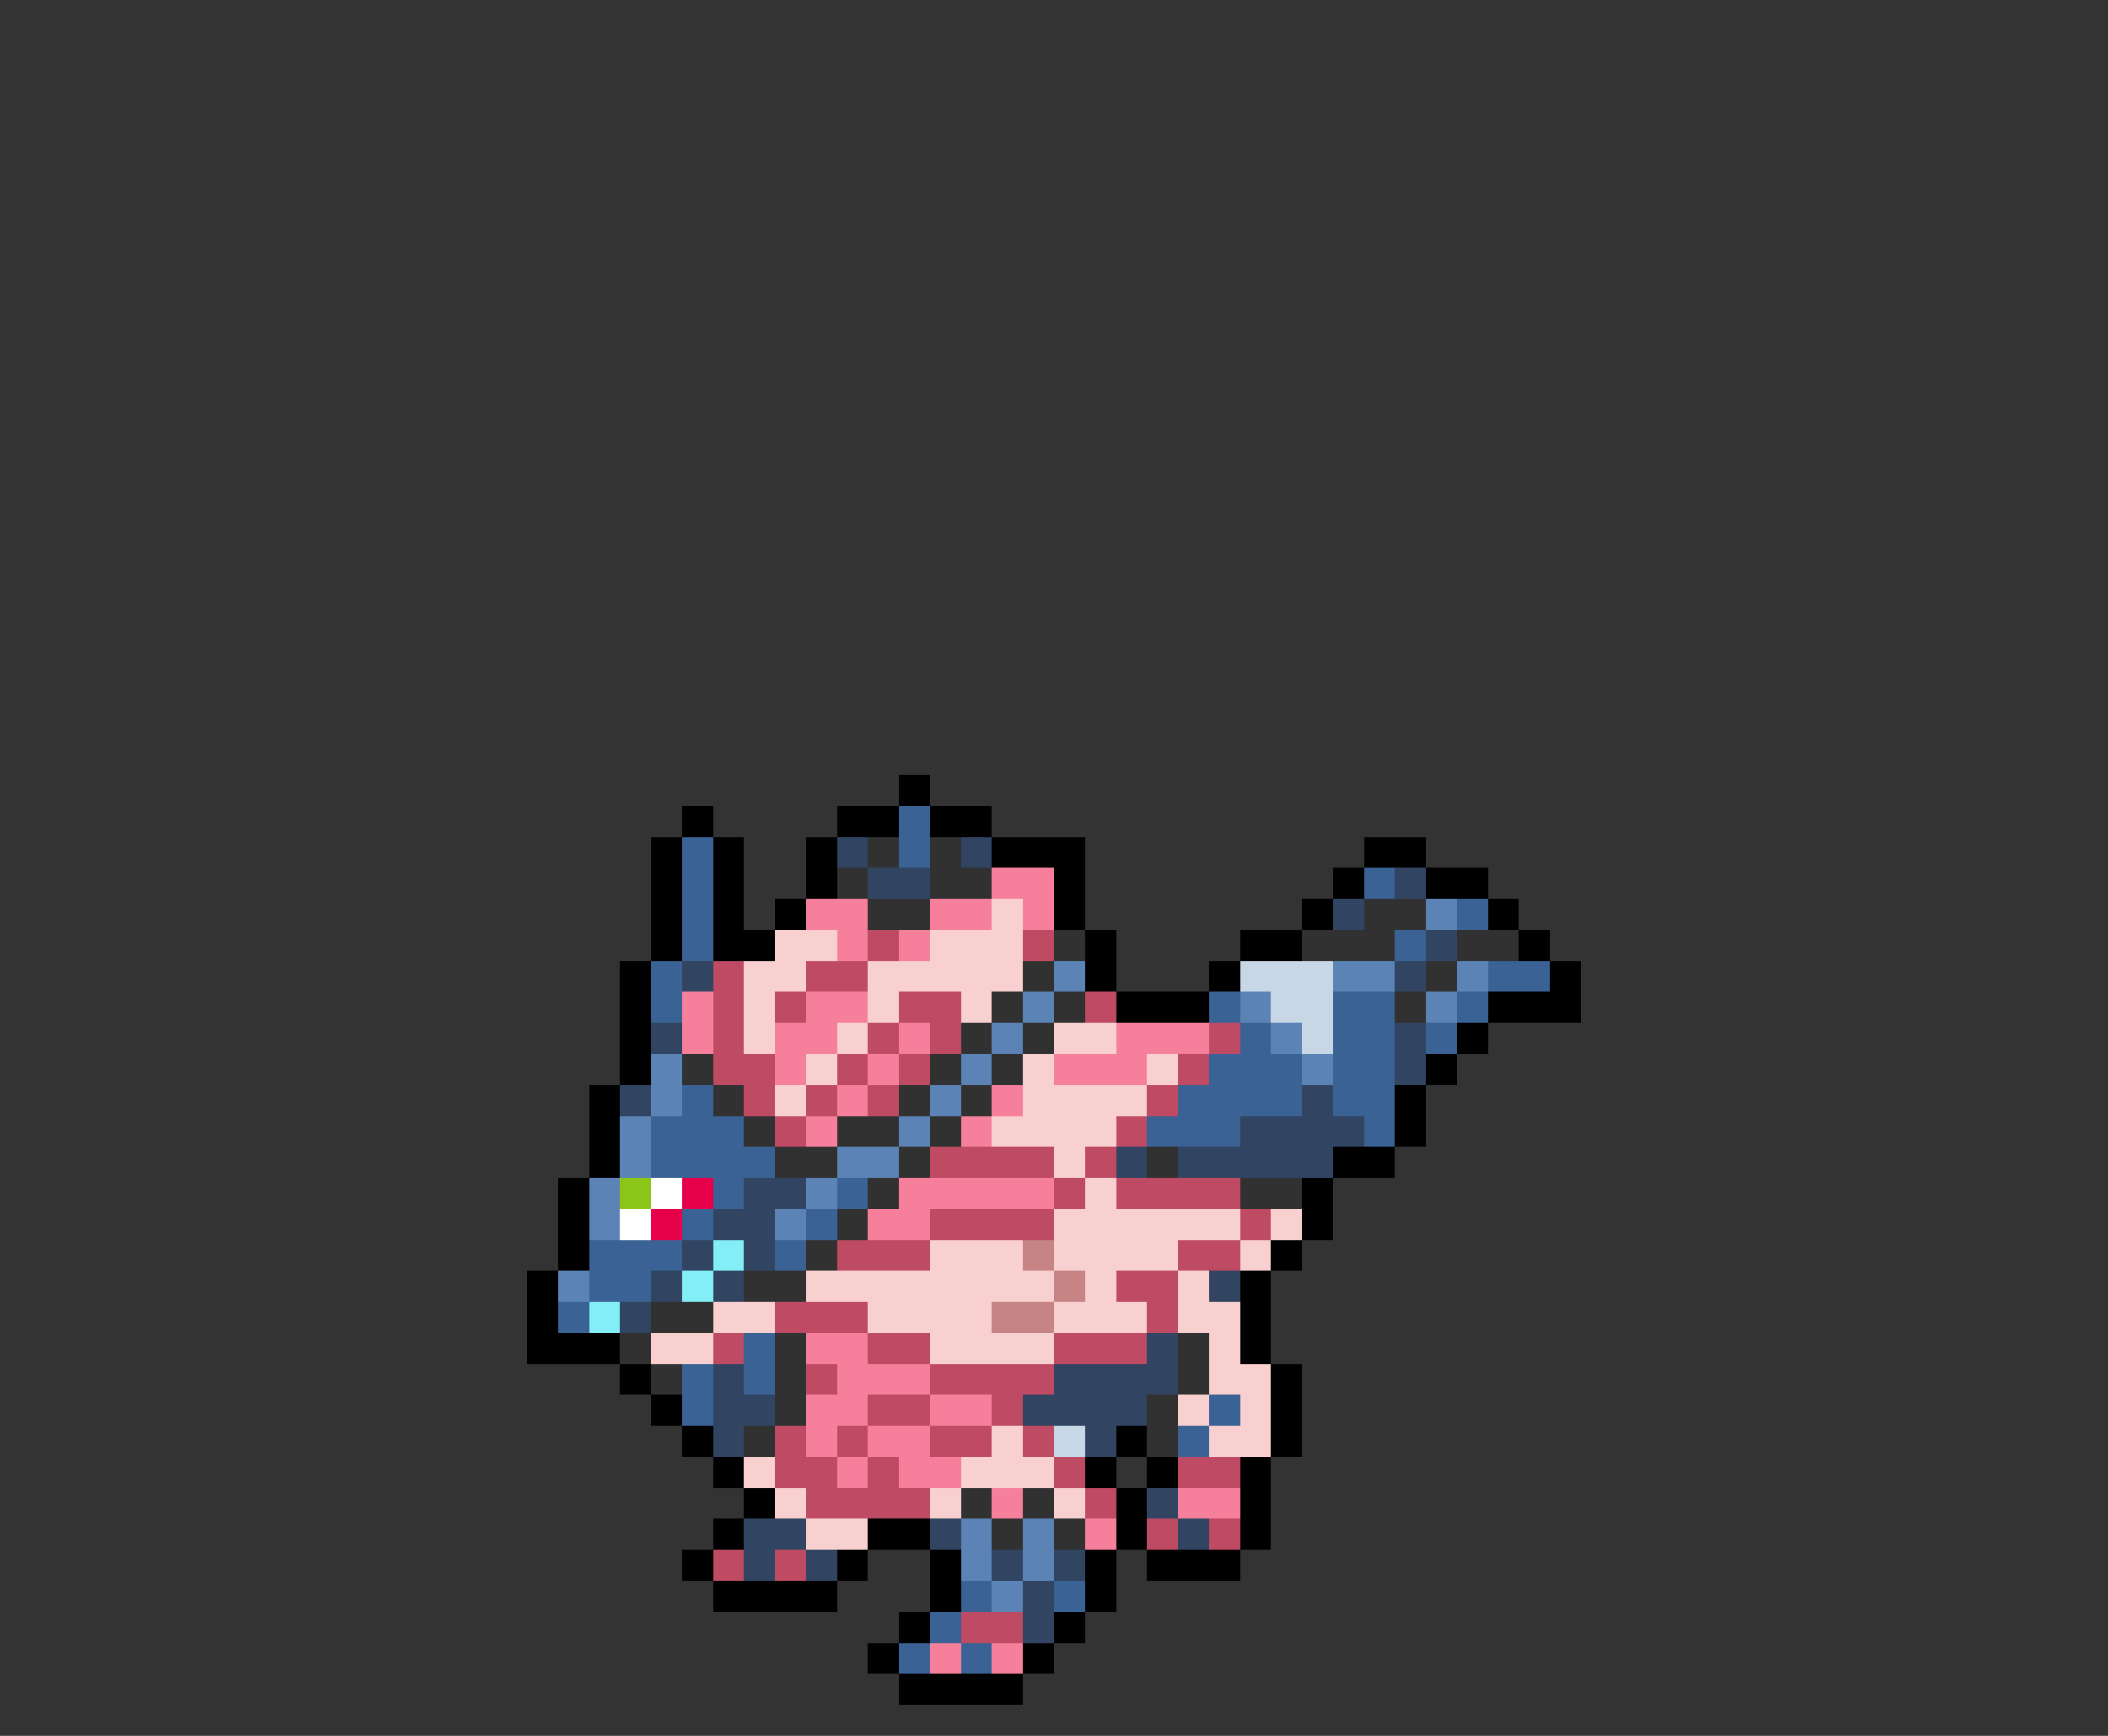 <svg xmlns="http://www.w3.org/2000/svg" viewBox="0 -0.5 68 56" shape-rendering="crispEdges">
<rect x="0" y="-0.5" width="68" height="56" fill="#333333" stroke="none"/>
<path stroke="#000000" d="M29 25h1M22 26h1M27 26h2M30 26h2M21 27h1M23 27h1M26 27h1M32 27h3M44 27h2M21 28h1M23 28h1M26 28h1M34 28h1M43 28h1M46 28h2M21 29h1M23 29h1M25 29h1M34 29h1M42 29h1M48 29h1M21 30h1M23 30h2M35 30h1M40 30h2M49 30h1M20 31h1M35 31h1M39 31h1M50 31h1M20 32h1M36 32h3M48 32h3M20 33h1M47 33h1M20 34h1M46 34h1M19 35h1M45 35h1M19 36h1M45 36h1M19 37h1M43 37h2M18 38h1M42 38h1M18 39h1M42 39h1M18 40h1M41 40h1M17 41h1M40 41h1M17 42h1M40 42h1M17 43h3M40 43h1M20 44h1M41 44h1M21 45h1M41 45h1M22 46h1M36 46h1M41 46h1M23 47h1M35 47h1M37 47h1M40 47h1M24 48h1M36 48h1M40 48h1M23 49h1M28 49h2M36 49h1M40 49h1M22 50h1M27 50h1M30 50h1M35 50h1M37 50h3M23 51h4M30 51h1M35 51h1M29 52h1M34 52h1M28 53h1M33 53h1M29 54h4" />
<path stroke="#3a6294" d="M29 26h1M22 27h1M29 27h1M22 28h1M44 28h1M22 29h1M47 29h1M22 30h1M45 30h1M21 31h1M48 31h2M21 32h1M39 32h1M43 32h2M47 32h1M40 33h1M43 33h2M46 33h1M39 34h3M43 34h2M22 35h1M38 35h4M43 35h2M21 36h3M37 36h3M44 36h1M21 37h4M23 38h1M27 38h1M22 39h1M26 39h1M19 40h3M25 40h1M19 41h2M18 42h1M24 43h1M22 44h1M24 44h1M22 45h1M39 45h1M38 46h1M31 51h1M34 51h1M30 52h1M29 53h1M31 53h1" />
<path stroke="#314562" d="M27 27h1M31 27h1M28 28h2M45 28h1M43 29h1M46 30h1M22 31h1M45 31h1M21 33h1M45 33h1M45 34h1M20 35h1M42 35h1M40 36h4M36 37h1M38 37h5M24 38h2M23 39h2M22 40h1M24 40h1M21 41h1M23 41h1M39 41h1M20 42h1M37 43h1M23 44h1M34 44h4M23 45h2M33 45h4M23 46h1M35 46h1M37 48h1M24 49h2M30 49h1M38 49h1M24 50h1M26 50h1M32 50h1M34 50h1M33 51h1M33 52h1" />
<path stroke="#313131" d="M28 27h1M30 27h1M27 28h1M30 28h2M28 29h2M44 29h2M34 30h1M42 30h3M47 30h2M33 31h1M46 31h1M32 32h1M34 32h1M45 32h1M31 33h1M33 33h1M22 34h1M30 34h1M32 34h1M23 35h1M29 35h1M31 35h1M24 36h1M27 36h2M30 36h1M25 37h2M29 37h1M37 37h1M28 38h1M40 38h2M27 39h1M26 40h1M24 41h2M21 42h2M20 43h1M25 43h1M38 43h1M21 44h1M25 44h1M38 44h1M25 45h1M37 45h1M24 46h1M37 46h1M31 48h1M33 48h1M32 49h1M34 49h1" />
<path stroke="#f6809b" d="M32 28h2M26 29h2M30 29h2M33 29h1M27 30h1M29 30h1M22 32h1M26 32h2M22 33h1M25 33h2M29 33h1M36 33h3M25 34h1M28 34h1M34 34h3M27 35h1M32 35h1M26 36h1M31 36h1M29 38h5M28 39h2M26 43h2M27 44h3M26 45h2M30 45h2M26 46h1M28 46h2M27 47h1M29 47h2M32 48h1M38 48h2M35 49h1M30 53h1M32 53h1" />
<path stroke="#f8d0d0" d="M32 29h1M25 30h2M30 30h3M24 31h2M28 31h5M24 32h1M28 32h1M31 32h1M24 33h1M27 33h1M34 33h2M26 34h1M33 34h1M37 34h1M25 35h1M33 35h4M32 36h4M34 37h1M35 38h1M34 39h6M41 39h1M30 40h3M34 40h4M40 40h1M26 41h8M35 41h1M38 41h1M23 42h2M28 42h4M34 42h3M38 42h2M21 43h2M30 43h4M39 43h1M39 44h2M38 45h1M40 45h1M32 46h1M39 46h2M24 47h1M31 47h3M25 48h1M30 48h1M34 48h1M26 49h2" />
<path stroke="#5b83b5" d="M46 29h1M34 31h1M43 31h2M47 31h1M33 32h1M40 32h1M46 32h1M32 33h1M41 33h1M21 34h1M31 34h1M42 34h1M21 35h1M30 35h1M20 36h1M29 36h1M20 37h1M27 37h2M19 38h1M26 38h1M19 39h1M25 39h1M18 41h1M31 49h1M33 49h1M31 50h1M33 50h1M32 51h1" />
<path stroke="#bf4a63" d="M28 30h1M33 30h1M23 31h1M26 31h2M23 32h1M25 32h1M29 32h2M35 32h1M23 33h1M28 33h1M30 33h1M39 33h1M23 34h2M27 34h1M29 34h1M38 34h1M24 35h1M26 35h1M28 35h1M37 35h1M25 36h1M36 36h1M30 37h4M35 37h1M34 38h1M36 38h4M30 39h4M40 39h1M27 40h3M38 40h2M36 41h2M25 42h3M37 42h1M23 43h1M28 43h2M34 43h3M26 44h1M30 44h4M28 45h2M32 45h1M25 46h1M27 46h1M30 46h2M33 46h1M25 47h2M28 47h1M34 47h1M38 47h2M26 48h4M35 48h1M37 49h1M39 49h1M23 50h1M25 50h1M31 52h2" />
<path stroke="#c8d7e6" d="M40 31h3M41 32h2M42 33h1M34 46h1" />
<path stroke="#8bc518" d="M20 38h1" />
<path stroke="#ffffff" d="M21 38h1M20 39h1" />
<path stroke="#e6004a" d="M22 38h1M21 39h1" />
<path stroke="#83eef6" d="M23 40h1M22 41h1M19 42h1" />
<path stroke="#c68484" d="M33 40h1M34 41h1M32 42h2" />
</svg>